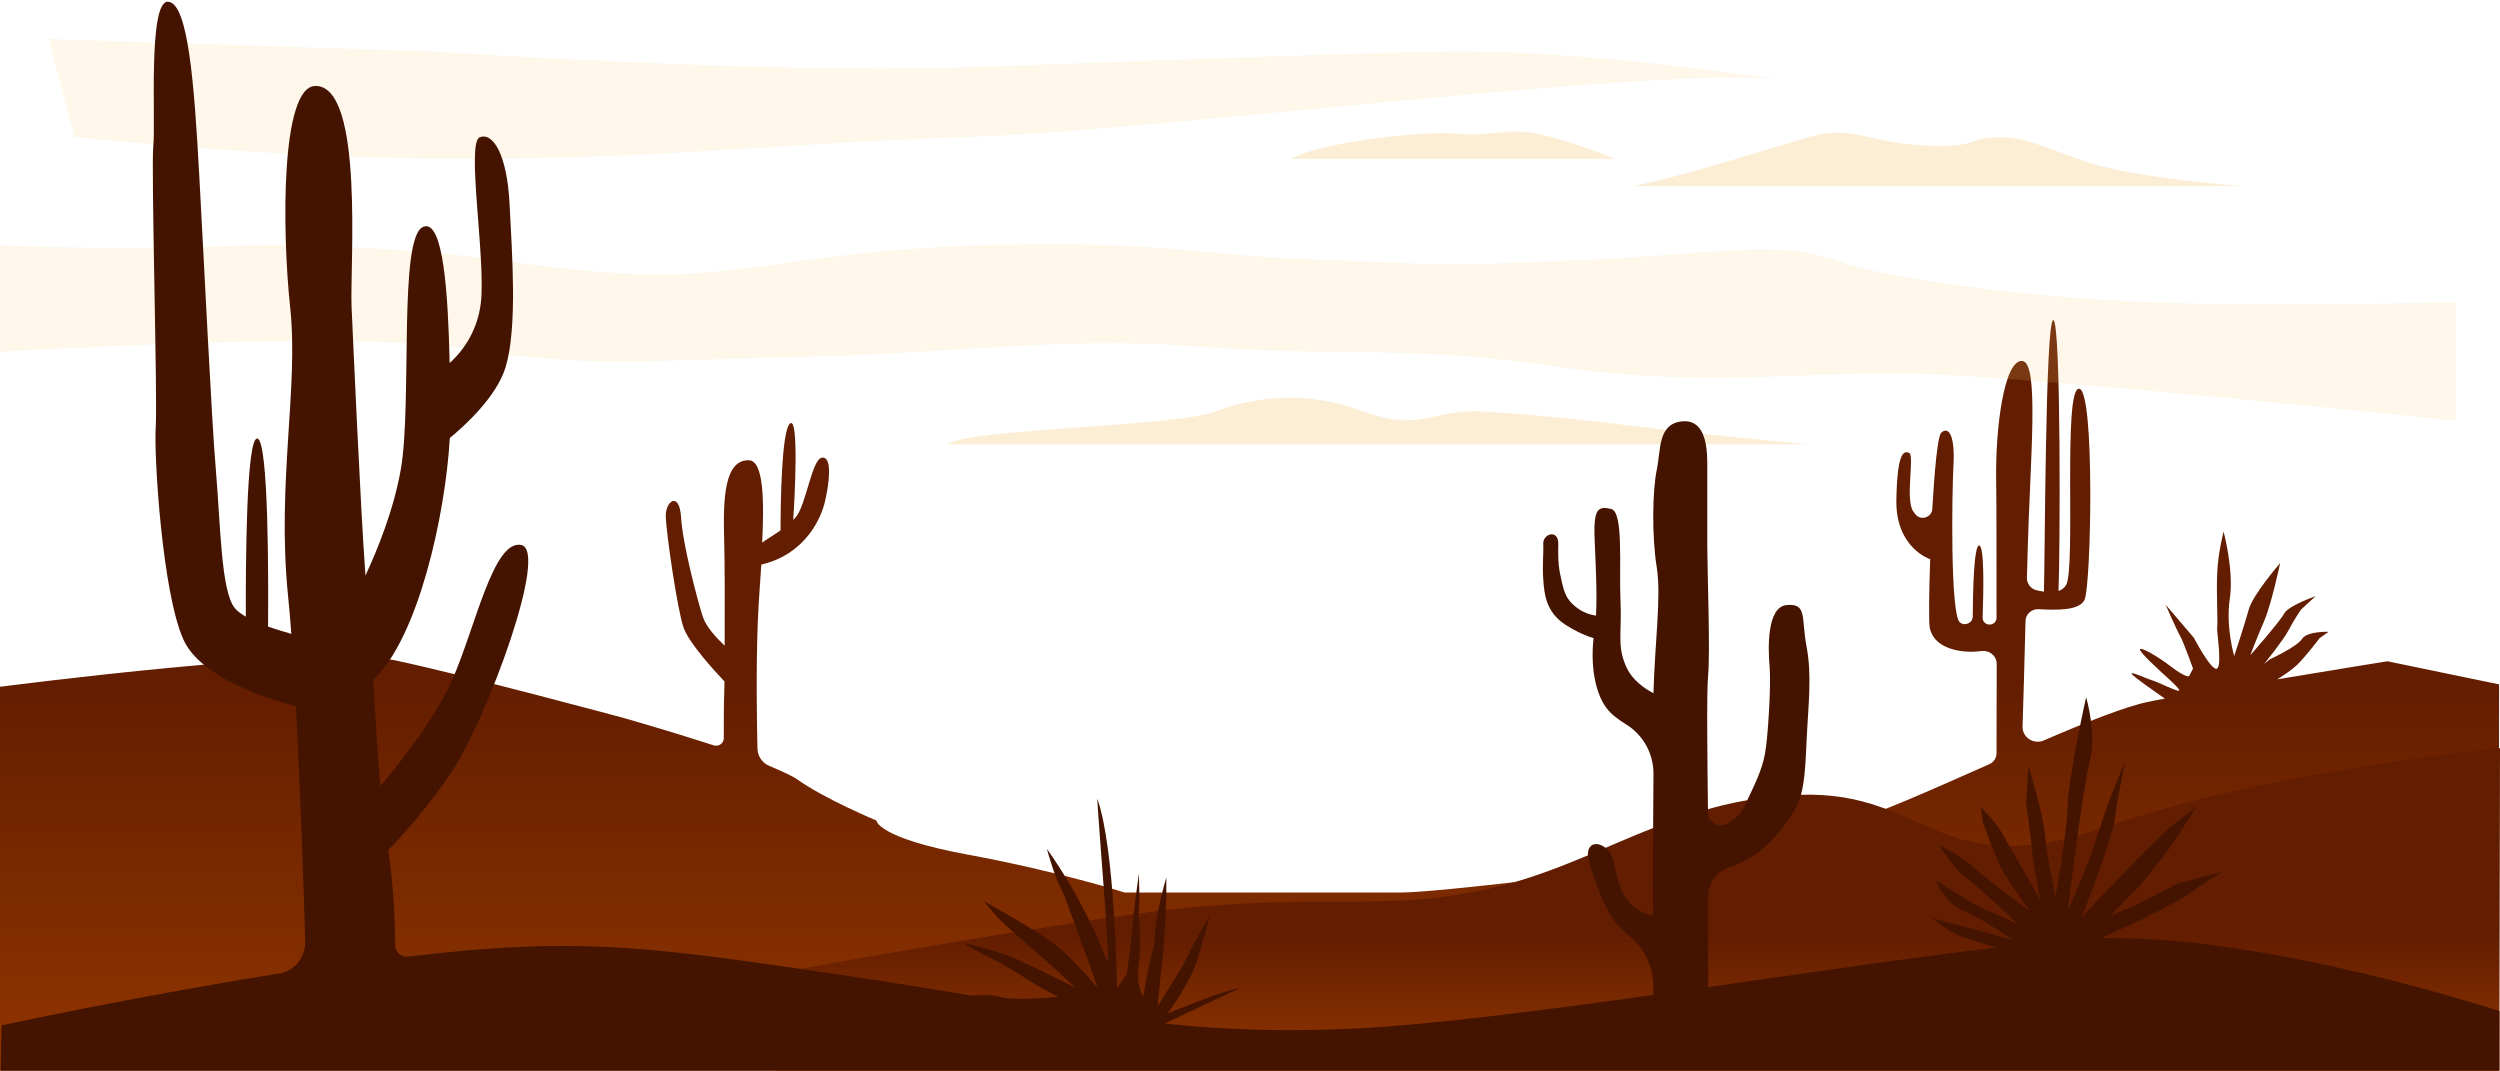 <?xml version="1.0" encoding="utf-8"?>
<!-- Generator: Adobe Illustrator 25.4.1, SVG Export Plug-In . SVG Version: 6.00 Build 0)  -->
<svg version="1.1" id="Layer_1" xmlns="http://www.w3.org/2000/svg" xmlns:xlink="http://www.w3.org/1999/xlink" x="0px" y="0px"
	 viewBox="0 0 1440 616.7" style="enable-background:new 0 0 1440 616.7;" xml:space="preserve">
<style type="text/css">
	.st0{fill:url(#SVGID_1_);}
	.st1{fill:url(#SVGID_00000103266145375669684050000013004822893323136418_);}
	.st2{opacity:0.32;fill:#F5C878;enable-background:new    ;}
	.st3{opacity:0.16;fill:#F5C878;enable-background:new    ;}
	.st4{fill:#451400;}
</style>
<linearGradient id="SVGID_1_" gradientUnits="userSpaceOnUse" x1="720" y1="1339.241" x2="720" y2="1768.386" gradientTransform="matrix(1 0 0 -1 0 2158)">
	<stop  offset="0" style="stop-color:#BA4B00"/>
	<stop  offset="0.998" style="stop-color:#631D00"/>
</linearGradient>
<path class="st0" d="M0,395.6c0,0,185.7-24.2,227.8-15.2c42.1,9,131.6,33.2,131.6,33.2s25.8,7.3,51.6,15.7c2.9,1,6-1.2,5.9-4.2
	c0-9.6,0-18.8,0.2-23.6c0.1-2,0.1-5.1,0.2-9c-6-6.3-20.6-22.3-23.6-31.1c-3.7-11-9.8-53.8-10.2-63.4c-0.5-9.5,7.9-15.4,8.8,0
	c0.9,15.4,9.3,47.2,12.5,57.2c2,6,8.1,12.5,12.6,16.7c0.1-21.4,0.1-48-0.3-61.7c-0.6-22.4,0-45.4,14.2-45.1
	c8.6,0.2,8.9,23.2,7.7,47.5c1.9-1.6,6.2-4,10.6-7.1c0-12.9,0.4-57.7,5.5-61.6c5.2-4,2.6,43.6,1.8,55.6c0.5-0.5,0.9-0.9,1.3-1.4
	c6.2-6.9,9.4-34.1,15.4-34.5c6-0.5,4,14.8,1.6,25.2c-2.1,9.4-11.2,30.5-36.7,36.4c-0.7,11.3-1.6,22.8-2,32.8
	c-1.1,27.8-0.5,59.4-0.2,73.2c0.1,4.4,2.8,8.3,6.9,10c5.7,2.4,13.4,5.8,15.8,7.6c16.5,11.7,45.8,23.8,45.8,23.8s0.3,10,52.8,19.7
	c52.5,9.7,90.2,21.8,90.2,21.8s135.8,0,158.7,0s125.6-13.3,129.4-13.3c3.7,0,102.8-22.4,130-28.1c13.2-2.8,45.8-17.4,79.9-32.5
	c2.5-1.1,4.2-3.6,4.2-6.3c0-12.3,0.1-31,0.1-51.5c0-4.6-4.2-8-8.8-7.4c-12.4,1.7-28.5-1.8-29.9-14.5c-0.4-4.3-0.3-20,0.4-38.4
	c0,0-19.9-6.3-19.5-34c0.5-27.7,4.2-28.6,7.4-27.2c3.2,1.4-2.4,26.8,2.3,33.6c0.4,0.6,0.9,1.2,1.3,1.8c3.2,3.8,9.4,1.7,9.7-3.1
	c1.3-22.4,3.1-42.2,5.2-44c4.6-4.1,7.9,2.7,7,18.6c-0.9,15.9-1.9,86.2,3.7,90.7c2.9,2.4,7.4,0.3,7.4-3.4c0.1-15,0.7-41.1,3.7-40.9
	c3.1,0.2,2.5,26.9,2,41.6c-0.1,2.4,2.1,4.3,4.6,3.9l0.1,0c1.9-0.3,3.3-1.9,3.3-3.8c0-33.8,0-66.8-0.2-79.5
	c-0.5-29.9,4.6-69,14.9-68.5c10.2,0.5,4.6,56.7,3.2,110.7c-0.1,4.6-0.2,9.3-0.4,14.1c-0.1,3.4,2.2,6.5,5.6,7.3
	c1.4,0.3,2.8,0.6,4.2,0.8c0.6-16.7,0.8-156.7,5.4-156.4c4.6,0.3,3.9,138.5,3,156c1.8-0.6,3.4-1.7,4.4-3.5c5.6-9.5-1.9-113,7.4-113
	c9.3,0,7,113.9,3.2,121.6c-3,6.2-15.6,6-26.5,5.4c-4-0.2-7.4,2.8-7.5,6.8c-0.6,23.4-1.2,45.6-1.7,60.8c-0.2,6.2,6.4,10.5,12.2,8
	c24.8-10.7,47.5-19.7,60.5-22.3c2.7-0.6,5.9-1.2,9.3-1.8c-5.9-4.1-18.4-12.8-19.1-14.2c-0.9-1.8,8.4,2.7,11.6,3.6
	c3.2,0.9,15.8,7.3,15.8,5.9s-8.8-9.1-10.2-10.4c-1.4-1.4-12.5-11.3-12.5-13.2c0-1.8,9.8,3.6,18.1,10c8.4,6.4,10.2,5.4,10.2,5.4
	l2.3-4.4c0,0-5.6-15.6-7.4-18.7c-1.9-3.2-8.4-18.1-8.4-18.1l16.3,19.1c0,0,10.2,19.5,13.3,17.7c3.1-1.8-0.3-22.2,0.1-23.6
	c0.5-1.4-0.5-19.5,0-31.3c0.5-11.8,3.7-24,3.7-24s6,22.2,3.6,38.5c-2.5,16.2,2.5,33.2,2.5,33.2s6-18.1,8.4-26.8
	c2.3-8.6,18.1-26.8,18.1-26.8s-5.1,24-9.3,33.6c-4.2,9.5-7.9,19.5-7.9,19.5s17.2-19.5,19.5-24c2.3-4.5,18.1-10,18.1-10l-8.4,7.7
	c0,0-4.6,6.8-7.4,12.3c-2.8,5.4-13.9,19.1-13.9,19.1l3.3-2.7c0,0,15.8-7.3,18.6-11.8c2.8-4.5,15.3-4.1,15.3-4.1l-5.1,3.6
	c0,0-7.9,10.4-13,15.4c-2.8,2.7-7.6,6-11.5,8.4c33.3-5.6,63.5-10.4,63.5-10.4l64.3,13.3l-0.4,230.1L0,634.1V395.6z"/>
<linearGradient id="SVGID_00000072999659834545553150000007686891130496994233_" gradientUnits="userSpaceOnUse" x1="943.416" y1="1473.825" x2="943.416" y2="1619.893" gradientTransform="matrix(1 0 0 -1 0 2158)">
	<stop  offset="0" style="stop-color:#BA4B00"/>
	<stop  offset="0.998" style="stop-color:#631D00"/>
</linearGradient>
<path style="fill:url(#SVGID_00000072999659834545553150000007686891130496994233_);" d="M446.8,560.7c0,0,102.7-19.4,204.6-33.9
	c102-14.5,139.7-0.4,204.6-14.5c64.9-14.2,106.9-52.1,180.8-54.5c73.9-2.4,79.7,52,175.8,18.7S1440,431,1440,431l-0.4,192.8
	l-992.8-6.4V560.7z"/>
<path class="st2" d="M545.8,255.9h495.3c0,0-67.6-6.4-95.7-10c-28.1-3.6-67.4-7.8-93.6-8.9c-26.2-1.1-34.6,12-66.4,0
	c-31.8-12-61.8-8.9-85.2,0C676.9,245.9,557.1,246.8,545.8,255.9z"/>
<path class="st3" d="M0,141.4c0,0,25.4,1.4,82.8,1.4c57.4,0,52.4-3.6,126.7,0c74.3,3.6,93,11.9,155.4,15
	c62.4,3.1,104.1-14.6,208.7-16.7c104.6-2,109.5,5.7,185.7,8.5c76.1,2.8,66.1,4,148.5,0.4c82.4-3.6,116.1-12.1,149.7,0
	c33.7,12.1,120.4,21.8,182.5,24.2s174.4,0,174.4,0v68.1c0,0-232.1-24.2-303.2-26.8c-71.1-2.6-127.4,8.5-214.1-4.3
	c-86.6-12.8-124.1-5.3-205.2-11.5c-81.1-6.2-133.5,3.5-232.1,5.9s-122.3,6-192.2-4.9C197.6,190.1,0,202.7,0,202.7V141.4z"/>
<path class="st3" d="M43,78.8c0,0,112.3,12.7,224.6,12.7c112.3,0,183.4-9.1,292-12.7c108.6-3.6,404.3-41.8,466.1-32.7
	c0,0-112.9-18.2-197.8-16.3c-84.8,1.8-164.7,5.4-275.5,9.1c-110.8,3.6-302.3-9.2-302.3-9.2L28,22.5L43,78.8z"/>
<path class="st4" d="M175.8,541.7c-0.9-30.5-2.8-86.4-5.4-134.9c-14.1-3.7-54.6-15.9-64.7-38.3c-12.3-27.2-17.1-106.4-16-122.5
	c1.1-16.1-2.7-148.6-1.4-162C89.8,70.7,85.1,0.4,96.8,1c11.7,0.6,15.1,48.4,17.9,98.7c2.8,50.2,7.1,141.6,9.7,171.9
	c2.6,30.3,2.9,69,10.8,78.6c1.4,1.8,3.7,3.4,6.4,5c-0.1-29.3,0.2-102.5,6.5-102.6c6.8-0.1,6.5,84.6,6.3,108.3
	c4.8,1.7,9.6,3.1,13.4,4.2c-0.6-8.1-1.2-15.5-1.9-22.1c-6.5-64.4,6.1-119.6,1.3-165.3c-4.9-45.7-5.4-128,14.5-128.2
	c28.2-0.2,19.8,104.3,20.8,127c0.9,19.5,5,113.7,8,155c6.7-14.4,16.2-37.5,20.3-60.8c6.8-37.8-1.6-134.7,13.1-140.1
	c11.6-4.3,14.2,39.2,15.1,78.5c5.5-4.9,15.9-16.4,18-34.9c2.8-25.4-8.5-92-0.7-95.1c7.8-3.1,15.8,10.2,17.2,38.3s4.7,71.1-2.3,94.2
	c-5.2,16.8-22.9,33.1-32.1,40.7c-2.6,44.8-18.3,115.3-44.1,139.3c1.1,19.1,2.3,40.9,4.1,61.1c9.6-11.3,31.2-38.1,41.5-61.4
	c13.4-30.4,23.5-80.5,39.6-77.4c16.1,3.1-19.3,98.6-39.2,129.4c-12.7,19.6-28,36.6-37.4,46.4c3.3,21.8,4,41.3,4,54.8
	c0,4,3.5,7,7.4,6.5c0,0,0.1,0,0.1,0c100.6-12.1,142-5.4,259.7,12.1c23.7,3.5,45.2,7.1,65.2,10.4c5.3-0.5,11.1-0.6,15.3,0.6
	c9.5,2.7,34.2,0,34.2,0l-12.7-6.8c0,0-17.5-11.4-25.2-15c-7.7-3.6-16.7-9.1-16.7-9.1s17.2,3.2,31.2,9.5c14,6.4,33.5,16.3,33.5,16.3
	l-12.4-11.4c0,0-24.3-21.3-28.8-25.4c-4.5-4.1-11.8-13.2-11.8-13.2s33.5,18.6,42.8,26.3c9.3,7.7,22.7,23.6,22.7,23.6
	s-6.2-18.6-8-22.7c-1.7-4.1-10.5-30.4-13.6-35.9c-3.1-5.4-7.5-21.3-7.5-21.3s20.1,26.8,34.7,64.5c2,1.4-4.2-67.7-5.7-93.5
	c10.3,28.2,11.4,109,11.4,109l5.6-7.9c0,0,2.6-18.5,3.3-27.6c0.7-9.1,3.7-30.4,3.7-30.4s0.6,19.1,0,21.3c-0.6,2.3,1.9,18.2,0,30.4
	c-1.9,12.3,2.4,19.5,2.4,19.5l2.1-11.5c0,0,2.9-14.4,3.8-16.7c0.9-2.3,0.5-10,2.5-20.4c2.1-10.4,5-20.4,5-20.4v9.5
	c0,0-0.7,25.9-2.1,36.8s-2.9,28.2-2.9,28.2l2.9-5c0,0,11.3-17.3,14.4-24.1c3.1-6.8,12.7-23.2,12.7-23.2s-5.4,21.3-9,30.4
	c-2.7,6.9-10.8,19.9-15.2,25.7c5.7-2.2,14.5-5.6,22.6-8.7c13.6-5.1,19-5.8,19-5.8l-43.3,20.5c34.2,3.5,69.1,4.9,110.5,2.8
	c44.2-2.3,106.4-10.3,170.9-19.3c0-1.1,0.1-2.2,0.1-3.5c0.3-12-5-23.5-14.4-31c-2.8-2.2-5.4-4.6-7.3-7.1
	c-7.7-10-14.5-30.4-15.8-37.2c-1.4-6.8,3.2-10.9,10-5.9c6.8,5,4.5,20.4,12.7,30.4c4.2,5.2,10,7.6,14.6,8.7
	c-0.3-16.5,0-51.7,0.2-81.6c0.1-11.6-5.8-22.5-15.7-28.6c-4.6-2.8-8.9-6.1-11.4-9.5c-6.9-9.4-9.1-25.1-7.4-40.2
	c-3.4-1-9.3-3.3-16.3-7.8c-10.9-7.1-12.1-17.1-12.7-26.2c-0.6-9.1,0.3-14.5,0-20.3c-0.3-5.8,8.7-8.8,8.7,0c0,0-0.6,10.6,1.2,18.2
	c1.8,7.6,2.1,13,9.4,18.5c4.1,3.1,8.2,4.2,11.1,4.6c1-17.6-1.2-43.4-0.9-51.6c0.5-9.5,2.5-11.6,9.7-9.8c7.2,1.8,4.4,33.8,5.3,52.7
	c0.9,18.9-2.3,26.5,3.7,39c3.4,7,10.1,11.7,15.3,14.4c0.7-28.4,4.6-55.7,1.9-72.4c-3-18.8-2.4-44.8,0-56.3
	c2.4-11.5,0.6-26,13.9-27.8c13.3-1.8,15.1,12.7,15.2,23.6c0.1,10.9-0.1,32.1,0,48.4c0.1,16.3,1.7,60.8,0.5,73.9
	c-1,10.4-0.4,52-0.1,79.3c0.1,5.4,5.8,9,10.6,6.6c4.1-2,7.9-5,10-9.4c6.3-13.2,10.4-21.3,12.2-30.9c1.8-9.5,3.6-40.2,2.7-50.3
	c-0.9-10.1-1.8-34.6,10-35.5c11.8-0.9,8.1,7.3,11.3,24.1c3.2,16.8,0.9,34.1,0,54c-0.9,20-1.4,32.7-8.6,42.7
	c-7.2,10-15.4,23.3-36.2,30.4l-0.2,0.1c-7,2.4-11.7,9-11.7,16.5v52.3c59.5-8.5,118.9-17.3,166-22.8c-4.8-1.4-10.9-3.2-16.4-5
	c-11.9-3.8-20.3-11.9-20.3-11.9l46.1,12.4c0,0-15.4-11-27.6-16.2c-12.3-5.2-16.6-17.9-16.6-17.9s24.1,15.4,29.4,17.2
	c5.3,1.9,17.9,8,17.9,8s-22.6-21.6-29.5-26.4c-6.8-4.7-16-19.1-16-19.1s13.5,6.5,18.5,11.5c5,5,22.5,18,22.5,18l11.1,8.3
	c0,0-13.3-18.5-16.8-25.7c-3.5-7.2-10-25-10-25l-1.4-9.3c0,0,8.8,8.6,12.3,15c3.5,6.5,16.1,28.1,16.1,28.1l5.9,10.6
	c0,0-4-21.5-4.4-26.7c-0.4-5.2-3.7-29.7-3.7-29.7l1.4-20.9c0,0,8.8,29.1,9.6,40.5c0.8,11.5,6,34.7,6,34.7s6.2-34.1,7-52.3
	c0.7-18.2,10.6-62.4,10.6-62.4s6.3,21.1,2.1,37.1c-4.2,16-12.6,85.5-12.6,85.5s11.6-24.8,17.5-44.4c5.9-19.6,15.5-41.2,15.5-41.2
	s-4.1,19.1-5.9,32.5c-1.8,13.4-19.2,57.3-19.2,57.3s15.4-16.3,21.4-22.5c6-6.3,27-27.7,31.9-31.3c4.9-3.7,12.7-9.8,12.7-9.8
	s-10.1,16.2-14.3,22.3c-4.2,6.1-18.5,23.5-18.5,23.5l-16.5,16.7c0,0,12.2-4.4,19.9-8.7c7.7-4.3,19-9.7,19-9.7l25.6-6.8
	c0,0-14.9,9.1-18.8,12.4c-3.9,3.3-27.2,14.9-27.2,14.9l-24,11c96.5-2,229.5,42,229.5,42v45.6l-705.9,5.1H0l0.9-42.5
	c0,0,72.1-15.7,158.2-29.6C169,560.4,176.1,551.7,175.8,541.7z"/>
<path class="st2" d="M940.4,107.2c0,0,143.2,0,177.8,0c34.6,0,173.1,0,173.1,0s-60.8-4.7-87-13.2c-26.2-8.6-38.4-15.8-55.2-14.9
	c-16.8,0.9-10.3,6.4-42.1,4.6s-40.2-12-65.5-4.6S965.7,102.6,940.4,107.2z"/>
<path class="st2" d="M743.9,91.5h186.2c0,0-26.2-10.9-44.9-14.5c-18.7-3.6-24.3,1.8-45.9,0C817.8,75.1,758.8,82.4,743.9,91.5z"/>
</svg>
